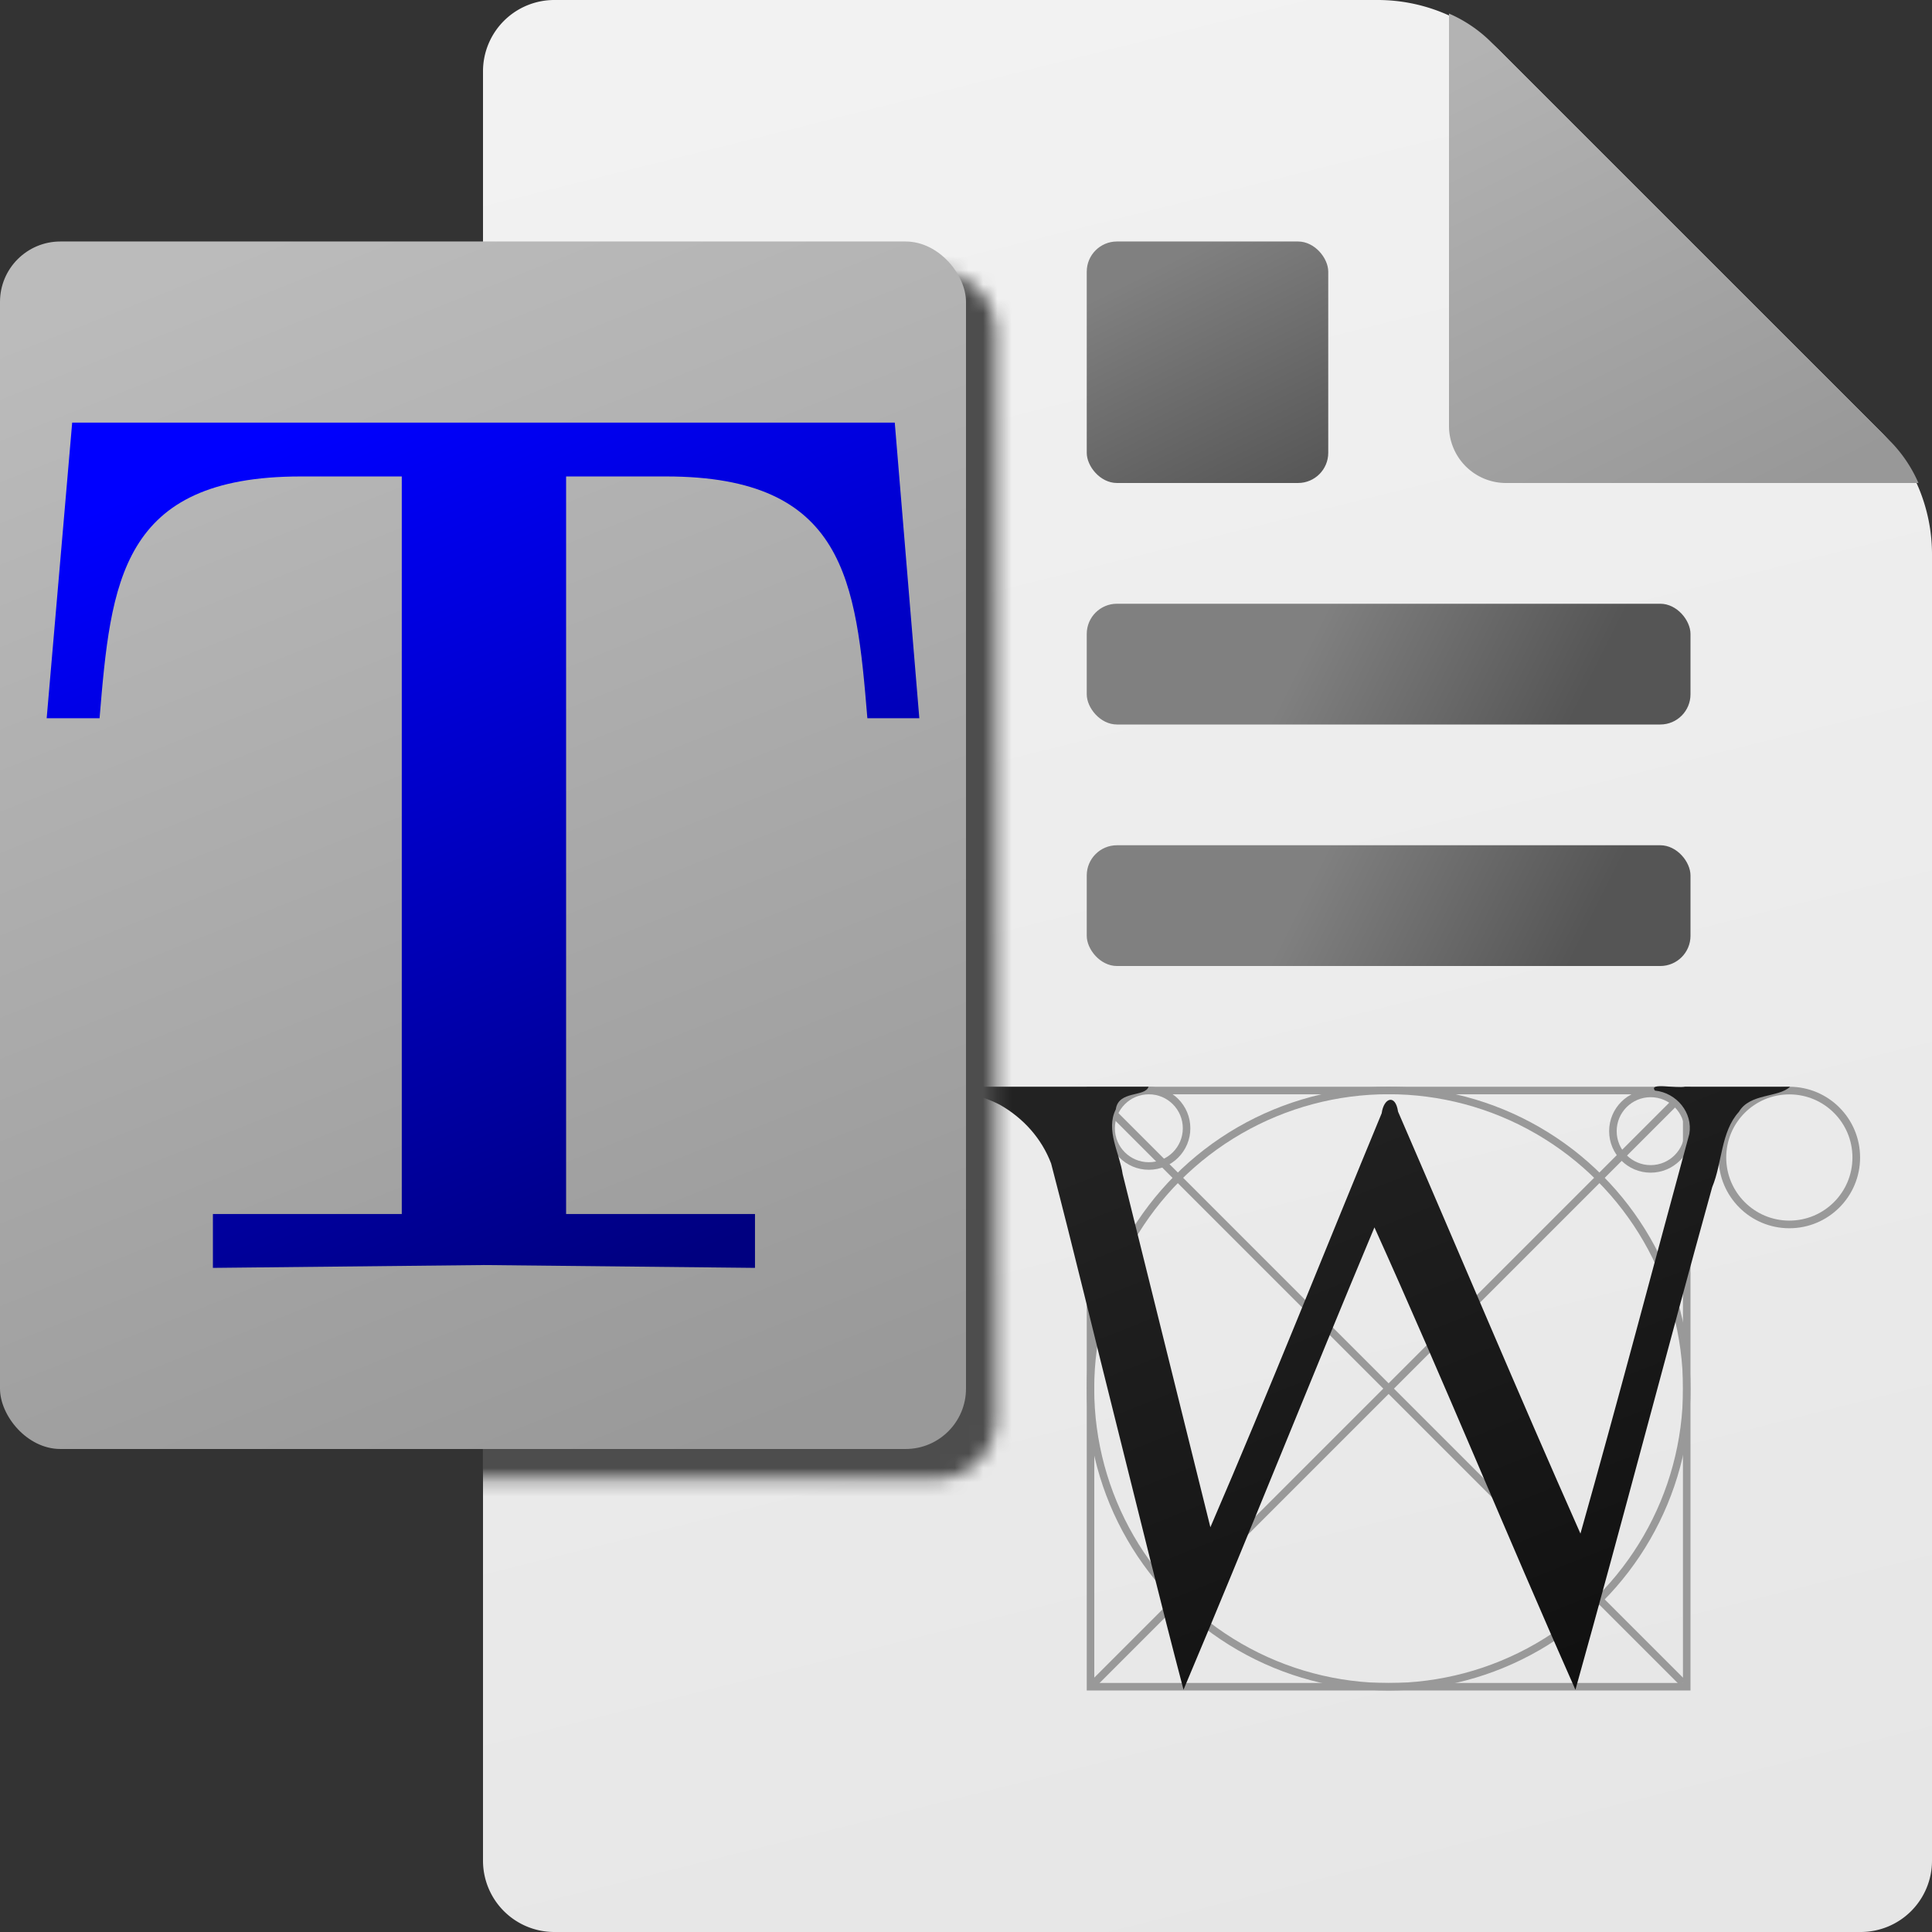 <?xml version="1.0" encoding="UTF-8" standalone="no"?>
<!-- Created with Inkscape (http://www.inkscape.org/) -->

<svg
   width="512"
   height="512"
   viewBox="0 0 135.467 135.467"
   version="1.1"
   id="svg1"
   xml:space="preserve"
   inkscape:version="1.3.2 (091e20e, 2023-11-25, custom)"
   sodipodi:docname="logowr.svg"
   inkscape:export-filename="logo512wr.png"
   inkscape:export-xdpi="96"
   inkscape:export-ydpi="96"
   xmlns:inkscape="http://www.inkscape.org/namespaces/inkscape"
   xmlns:sodipodi="http://sodipodi.sourceforge.net/DTD/sodipodi-0.dtd"
   xmlns:xlink="http://www.w3.org/1999/xlink"
   xmlns="http://www.w3.org/2000/svg"
   xmlns:svg="http://www.w3.org/2000/svg"><rect x="0" y="0" width="135.467" height="135.467" fill="#333333" stroke="none"/><sodipodi:namedview
     id="namedview1"
     pagecolor="#ffffff"
     bordercolor="#000000"
     borderopacity="0.25"
     inkscape:showpageshadow="2"
     inkscape:pageopacity="0.0"
     inkscape:pagecheckerboard="0"
     inkscape:deskcolor="#d1d1d1"
     inkscape:document-units="px"
     showgrid="true"
     inkscape:zoom="0.75306872"
     inkscape:cx="337.28661"
     inkscape:cy="17.926651"
     inkscape:window-width="1920"
     inkscape:window-height="1017"
     inkscape:window-x="-8"
     inkscape:window-y="-8"
     inkscape:window-maximized="1"
     inkscape:current-layer="layer1"><inkscape:grid
       id="grid1"
       units="px"
       originx="0"
       originy="0"
       spacingx="1.058"
       spacingy="1.058"
       empcolor="#0099e5"
       empopacity="0.302"
       color="#0099e5"
       opacity="0.149"
       empspacing="4"
       enabled="true"
       visible="true" /><inkscape:grid
       type="axonomgrid"
       id="grid2"
       units="px"
       originx="0"
       originy="0"
       spacingx="1"
       spacingy="1.058"
       empcolor="#0099e5"
       empopacity="0.302"
       color="#0099e5"
       opacity="0.149"
       empspacing="4"
       dotted="false"
       gridanglex="30"
       gridanglez="30"
       enabled="false"
       visible="true" /></sodipodi:namedview><defs
     id="defs1"><inkscape:path-effect
       effect="fillet_chamfer"
       id="path-effect372"
       is_visible="true"
       lpeversion="1"
       nodesatellites_param="F,0,0,1,0,8,0,1 @ F,0,0,1,0,8,0,1 @ F,0,0,1,0,8,0,1 @ F,0,0,1,0,8,0,1 @ F,0,0,1,0,8,0,1"
       radius="8"
       unit="px"
       method="auto"
       mode="F"
       chamfer_steps="1"
       flexible="false"
       use_knot_distance="true"
       apply_no_radius="true"
       apply_with_radius="true"
       only_selected="false"
       hide_knots="false" /><inkscape:path-effect
       effect="fillet_chamfer"
       id="path-effect370"
       is_visible="true"
       lpeversion="1"
       nodesatellites_param="F,0,0,1,0,5,0,1 @ F,0,0,1,0,5,0,1 @ F,0,0,1,0,5,0,1 @ F,0,0,1,0,5,0,1 @ F,0,0,1,0,5,0,1"
       radius="4"
       unit="px"
       method="auto"
       mode="F"
       chamfer_steps="1"
       flexible="false"
       use_knot_distance="true"
       apply_no_radius="true"
       apply_with_radius="true"
       only_selected="false"
       hide_knots="false" /><inkscape:path-effect
       effect="fillet_chamfer"
       id="path-effect358"
       is_visible="true"
       lpeversion="1"
       nodesatellites_param="F,0,0,1,0,8,0,1 @ F,0,0,1,0,8,0,1 @ F,0,0,1,0,8,0,1 @ F,0,0,1,0,8,0,1 @ F,0,0,1,0,8,0,1"
       radius="8"
       unit="px"
       method="auto"
       mode="F"
       chamfer_steps="1"
       flexible="false"
       use_knot_distance="true"
       apply_no_radius="true"
       apply_with_radius="true"
       only_selected="false"
       hide_knots="false" /><inkscape:path-effect
       effect="fillet_chamfer"
       id="path-effect356"
       is_visible="true"
       lpeversion="1"
       nodesatellites_param="F,0,0,1,0,5,0,1 @ F,0,0,1,0,5,0,1 @ F,0,0,1,0,5,0,1 @ F,0,0,1,0,5,0,1 @ F,0,0,1,0,5,0,1"
       radius="4"
       unit="px"
       method="auto"
       mode="F"
       chamfer_steps="1"
       flexible="false"
       use_knot_distance="true"
       apply_no_radius="true"
       apply_with_radius="true"
       only_selected="false"
       hide_knots="false" /><inkscape:path-effect
       effect="fillet_chamfer"
       id="path-effect341"
       is_visible="true"
       lpeversion="1"
       nodesatellites_param="F,0,0,1,0,8,0,1 @ F,0,0,1,0,8,0,1 @ F,0,0,1,0,8,0,1 @ F,0,0,1,0,8,0,1 @ F,0,0,1,0,8,0,1"
       radius="8"
       unit="px"
       method="auto"
       mode="F"
       chamfer_steps="1"
       flexible="false"
       use_knot_distance="true"
       apply_no_radius="true"
       apply_with_radius="true"
       only_selected="false"
       hide_knots="false" /><inkscape:path-effect
       effect="fillet_chamfer"
       id="path-effect339"
       is_visible="true"
       lpeversion="1"
       nodesatellites_param="F,0,0,1,0,5,0,1 @ F,0,0,1,0,5,0,1 @ F,0,0,1,0,5,0,1 @ F,0,0,1,0,5,0,1 @ F,0,0,1,0,5,0,1"
       radius="4"
       unit="px"
       method="auto"
       mode="F"
       chamfer_steps="1"
       flexible="false"
       use_knot_distance="true"
       apply_no_radius="true"
       apply_with_radius="true"
       only_selected="false"
       hide_knots="false" /><inkscape:path-effect
       effect="fillet_chamfer"
       id="path-effect319"
       is_visible="true"
       lpeversion="1"
       nodesatellites_param="F,0,0,1,0,8,0,1 @ F,0,0,1,0,8,0,1 @ F,0,0,1,0,8,0,1 @ F,0,0,1,0,8,0,1 @ F,0,0,1,0,8,0,1"
       radius="8"
       unit="px"
       method="auto"
       mode="F"
       chamfer_steps="1"
       flexible="false"
       use_knot_distance="true"
       apply_no_radius="true"
       apply_with_radius="true"
       only_selected="false"
       hide_knots="false" /><inkscape:path-effect
       effect="fillet_chamfer"
       id="path-effect317"
       is_visible="true"
       lpeversion="1"
       nodesatellites_param="F,0,0,1,0,5,0,1 @ F,0,0,1,0,5,0,1 @ F,0,0,1,0,5,0,1 @ F,0,0,1,0,5,0,1 @ F,0,0,1,0,5,0,1"
       radius="4"
       unit="px"
       method="auto"
       mode="F"
       chamfer_steps="1"
       flexible="false"
       use_knot_distance="true"
       apply_no_radius="true"
       apply_with_radius="true"
       only_selected="false"
       hide_knots="false" /><inkscape:path-effect
       effect="fillet_chamfer"
       id="path-effect297"
       is_visible="true"
       lpeversion="1"
       nodesatellites_param="F,0,0,1,0,8,0,1 @ F,0,0,1,0,8,0,1 @ F,0,0,1,0,8,0,1 @ F,0,0,1,0,8,0,1 @ F,0,0,1,0,8,0,1"
       radius="8"
       unit="px"
       method="auto"
       mode="F"
       chamfer_steps="1"
       flexible="false"
       use_knot_distance="true"
       apply_no_radius="true"
       apply_with_radius="true"
       only_selected="false"
       hide_knots="false" /><inkscape:path-effect
       effect="fillet_chamfer"
       id="path-effect295"
       is_visible="true"
       lpeversion="1"
       nodesatellites_param="F,0,0,1,0,5,0,1 @ F,0,0,1,0,5,0,1 @ F,0,0,1,0,5,0,1 @ F,0,0,1,0,5,0,1 @ F,0,0,1,0,5,0,1"
       radius="4"
       unit="px"
       method="auto"
       mode="F"
       chamfer_steps="1"
       flexible="false"
       use_knot_distance="true"
       apply_no_radius="true"
       apply_with_radius="true"
       only_selected="false"
       hide_knots="false" /><inkscape:path-effect
       effect="fillet_chamfer"
       id="path-effect269"
       is_visible="true"
       lpeversion="1"
       nodesatellites_param="F,0,0,1,0,8,0,1 @ F,0,0,1,0,8,0,1 @ F,0,0,1,0,8,0,1 @ F,0,0,1,0,8,0,1 @ F,0,0,1,0,8,0,1"
       radius="8"
       unit="px"
       method="auto"
       mode="F"
       chamfer_steps="1"
       flexible="false"
       use_knot_distance="true"
       apply_no_radius="true"
       apply_with_radius="true"
       only_selected="false"
       hide_knots="false" /><inkscape:path-effect
       effect="fillet_chamfer"
       id="path-effect267"
       is_visible="true"
       lpeversion="1"
       nodesatellites_param="F,0,0,1,0,5,0,1 @ F,0,0,1,0,5,0,1 @ F,0,0,1,0,5,0,1 @ F,0,0,1,0,5,0,1 @ F,0,0,1,0,5,0,1"
       radius="4"
       unit="px"
       method="auto"
       mode="F"
       chamfer_steps="1"
       flexible="false"
       use_knot_distance="true"
       apply_no_radius="true"
       apply_with_radius="true"
       only_selected="false"
       hide_knots="false" /><inkscape:path-effect
       effect="fillet_chamfer"
       id="path-effect170"
       is_visible="true"
       lpeversion="1"
       nodesatellites_param="F,0,0,1,0,8,0,1 @ F,0,0,1,0,8,0,1 @ F,0,0,1,0,8,0,1 @ F,0,0,1,0,8,0,1 @ F,0,0,1,0,8,0,1"
       radius="8"
       unit="px"
       method="auto"
       mode="F"
       chamfer_steps="1"
       flexible="false"
       use_knot_distance="true"
       apply_no_radius="true"
       apply_with_radius="true"
       only_selected="false"
       hide_knots="false" /><inkscape:path-effect
       effect="fillet_chamfer"
       id="path-effect168"
       is_visible="true"
       lpeversion="1"
       nodesatellites_param="F,0,0,1,0,5,0,1 @ F,0,0,1,0,5,0,1 @ F,0,0,1,0,5,0,1 @ F,0,0,1,0,5,0,1 @ F,0,0,1,0,5,0,1"
       radius="4"
       unit="px"
       method="auto"
       mode="F"
       chamfer_steps="1"
       flexible="false"
       use_knot_distance="true"
       apply_no_radius="true"
       apply_with_radius="true"
       only_selected="false"
       hide_knots="false" /><inkscape:path-effect
       effect="fillet_chamfer"
       id="path-effect147"
       is_visible="true"
       lpeversion="1"
       nodesatellites_param="F,0,0,1,0,8,0,1 @ F,0,0,1,0,8,0,1 @ F,0,0,1,0,8,0,1 @ F,0,0,1,0,8,0,1 @ F,0,0,1,0,8,0,1"
       radius="8"
       unit="px"
       method="auto"
       mode="F"
       chamfer_steps="1"
       flexible="false"
       use_knot_distance="true"
       apply_no_radius="true"
       apply_with_radius="true"
       only_selected="false"
       hide_knots="false" /><inkscape:path-effect
       effect="fillet_chamfer"
       id="path-effect145"
       is_visible="true"
       lpeversion="1"
       nodesatellites_param="F,0,0,1,0,5,0,1 @ F,0,0,1,0,5,0,1 @ F,0,0,1,0,5,0,1 @ F,0,0,1,0,5,0,1 @ F,0,0,1,0,5,0,1"
       radius="4"
       unit="px"
       method="auto"
       mode="F"
       chamfer_steps="1"
       flexible="false"
       use_knot_distance="true"
       apply_no_radius="true"
       apply_with_radius="true"
       only_selected="false"
       hide_knots="false" /><inkscape:path-effect
       effect="fillet_chamfer"
       id="path-effect131"
       is_visible="true"
       lpeversion="1"
       nodesatellites_param="F,0,0,1,0,8,0,1 @ F,0,0,1,0,8,0,1 @ F,0,0,1,0,8,0,1 @ F,0,0,1,0,8,0,1 @ F,0,0,1,0,8,0,1"
       radius="8"
       unit="px"
       method="auto"
       mode="F"
       chamfer_steps="1"
       flexible="false"
       use_knot_distance="true"
       apply_no_radius="true"
       apply_with_radius="true"
       only_selected="false"
       hide_knots="false" /><inkscape:path-effect
       effect="fillet_chamfer"
       id="path-effect128"
       is_visible="true"
       lpeversion="1"
       nodesatellites_param="F,0,0,1,0,4,0,1 @ F,0,0,1,0,4,0,1 @ F,0,0,1,0,4,0,1 @ F,0,0,1,0,4,0,1 @ F,0,0,1,0,4,0,1"
       radius="4"
       unit="px"
       method="auto"
       mode="F"
       chamfer_steps="1"
       flexible="false"
       use_knot_distance="true"
       apply_no_radius="true"
       apply_with_radius="true"
       only_selected="false"
       hide_knots="false" /><inkscape:path-effect
       effect="fillet_chamfer"
       id="path-effect126"
       is_visible="true"
       lpeversion="1"
       nodesatellites_param="F,0,1,1,0,4,0,1 @ F,0,0,1,0,0,0,1 @ F,0,0,1,0,0,0,1"
       radius="4"
       unit="px"
       method="auto"
       mode="F"
       chamfer_steps="1"
       flexible="false"
       use_knot_distance="true"
       apply_no_radius="true"
       apply_with_radius="true"
       only_selected="true"
       hide_knots="false" /><inkscape:path-effect
       effect="fillet_chamfer"
       id="path-effect122"
       is_visible="true"
       lpeversion="1"
       nodesatellites_param="F,0,0,1,0,8,0,1 @ F,0,0,1,0,8,0,1 @ F,0,0,1,0,8,0,1 @ F,0,0,1,0,8,0,1 @ F,0,0,1,0,8,0,1"
       radius="8"
       unit="px"
       method="auto"
       mode="F"
       chamfer_steps="1"
       flexible="false"
       use_knot_distance="true"
       apply_no_radius="true"
       apply_with_radius="true"
       only_selected="false"
       hide_knots="false" /><linearGradient
       id="linearGradient5"><stop
         style="stop-color:#bbbbbb;stop-opacity:1;"
         offset="0"
         id="stop120" /><stop
         style="stop-color:#999999;stop-opacity:1;"
         offset="1"
         id="stop121" /></linearGradient><inkscape:path-effect
       effect="fillet_chamfer"
       id="path-effect120"
       is_visible="true"
       lpeversion="1"
       nodesatellites_param="F,0,0,1,0,8,0,1 @ F,0,0,1,0,8,0,1 @ F,0,0,1,0,8,0,1 @ F,0,0,1,0,8,0,1 @ F,0,0,1,0,8,0,1"
       radius="8"
       unit="px"
       method="auto"
       mode="F"
       chamfer_steps="1"
       flexible="false"
       use_knot_distance="true"
       apply_no_radius="true"
       apply_with_radius="true"
       only_selected="false"
       hide_knots="false" /><inkscape:path-effect
       effect="fillet_chamfer"
       id="path-effect118"
       is_visible="true"
       lpeversion="1"
       nodesatellites_param="F,0,0,1,0,8,0,1 @ F,0,0,1,0,8,0,1 @ F,0,0,1,0,8,0,1"
       radius="8"
       unit="px"
       method="auto"
       mode="F"
       chamfer_steps="1"
       flexible="false"
       use_knot_distance="true"
       apply_no_radius="true"
       apply_with_radius="true"
       only_selected="false"
       hide_knots="false" /><inkscape:path-effect
       effect="fillet_chamfer"
       id="path-effect117"
       is_visible="true"
       lpeversion="1"
       nodesatellites_param="F,0,0,1,0,5,0,1 @ F,0,0,1,0,5,0,1 @ F,0,0,1,0,5,0,1 @ F,0,0,1,0,5,0,1 @ F,0,0,1,0,5,0,1"
       radius="4"
       unit="px"
       method="auto"
       mode="F"
       chamfer_steps="1"
       flexible="false"
       use_knot_distance="true"
       apply_no_radius="true"
       apply_with_radius="true"
       only_selected="false"
       hide_knots="false" /><linearGradient
       id="linearGradient39"
       inkscape:collect="always"><stop
         style="stop-color:#b3b3b3;stop-opacity:1;"
         offset="0"
         id="stop39" /><stop
         style="stop-color:#989898;stop-opacity:1;"
         offset="1"
         id="stop40" /></linearGradient><linearGradient
       id="linearGradient36"
       inkscape:collect="always"><stop
         style="stop-color:#222222;stop-opacity:1;"
         offset="0"
         id="stop37" /><stop
         style="stop-color:#111111;stop-opacity:1;"
         offset="1"
         id="stop38" /></linearGradient><inkscape:path-effect
       effect="fillet_chamfer"
       id="path-effect4"
       is_visible="true"
       lpeversion="1"
       nodesatellites_param="F,0,0,1,0,6.35,0,1 @ F,0,0,1,0,6.35,0,1 @ F,0,0,1,0,6.35,0,1"
       radius="24"
       unit="px"
       method="auto"
       mode="F"
       chamfer_steps="1"
       flexible="false"
       use_knot_distance="true"
       apply_no_radius="true"
       apply_with_radius="true"
       only_selected="false"
       hide_knots="false" /><inkscape:path-effect
       effect="fillet_chamfer"
       id="path-effect3"
       is_visible="true"
       lpeversion="1"
       nodesatellites_param="F,0,1,1,0,4.233,0,1 @ F,0,0,1,0,0,0,1 @ F,0,0,1,0,0,0,1"
       radius="16"
       unit="px"
       method="auto"
       mode="F"
       chamfer_steps="1"
       flexible="false"
       use_knot_distance="false"
       apply_no_radius="true"
       apply_with_radius="true"
       only_selected="true"
       hide_knots="false" /><inkscape:path-effect
       effect="fillet_chamfer"
       id="path-effect167"
       is_visible="true"
       lpeversion="1"
       nodesatellites_param="F,0,0,1,0,8.467,0,1 @ F,0,0,1,0,8.467,0,1 @ F,0,0,1,0,8.467,0,1 @ F,0,0,1,0,8.467,0,1 @ F,0,0,1,0,8.467,0,1"
       radius="32"
       unit="px"
       method="auto"
       mode="F"
       chamfer_steps="1"
       flexible="false"
       use_knot_distance="true"
       apply_no_radius="true"
       apply_with_radius="true"
       only_selected="false"
       hide_knots="false" /><inkscape:path-effect
       effect="fillet_chamfer"
       id="path-effect165"
       is_visible="true"
       lpeversion="1"
       nodesatellites_param="F,0,0,1,0,8.467,0,1 @ F,0,0,1,0,8.467,0,1 @ F,0,0,1,0,8.467,0,1 @ F,0,0,1,0,8.467,0,1 @ F,0,0,1,0,8.467,0,1"
       radius="32"
       unit="px"
       method="auto"
       mode="F"
       chamfer_steps="1"
       flexible="false"
       use_knot_distance="true"
       apply_no_radius="true"
       apply_with_radius="true"
       only_selected="false"
       hide_knots="false" /><inkscape:path-effect
       effect="fillet_chamfer"
       id="path-effect164"
       is_visible="true"
       lpeversion="1"
       nodesatellites_param="F,0,0,1,0,16.933,0,1 @ F,0,0,1,0,5.987,0,1 @ F,0,0,1,0,8.467,0,1"
       radius="0"
       unit="px"
       method="auto"
       mode="F"
       chamfer_steps="1"
       flexible="false"
       use_knot_distance="true"
       apply_no_radius="true"
       apply_with_radius="true"
       only_selected="false"
       hide_knots="false" /><inkscape:path-effect
       effect="fillet_chamfer"
       id="path-effect163"
       is_visible="true"
       lpeversion="1"
       nodesatellites_param="C,0,0,1,0,30.956,0,4 @ C,0,0,1,0,30.956,0,4 @ C,0,0,1,0,30.956,0,4 @ C,0,0,1,0,12.822,0,4 @ C,0,0,1,0,12.822,0,4"
       radius="117"
       unit="px"
       method="auto"
       mode="F"
       chamfer_steps="4"
       flexible="false"
       use_knot_distance="false"
       apply_no_radius="true"
       apply_with_radius="true"
       only_selected="false"
       hide_knots="false" /><inkscape:path-effect
       effect="bspline"
       id="path-effect162"
       is_visible="true"
       lpeversion="1.3"
       weight="33.333"
       steps="2"
       helper_size="0"
       apply_no_weight="true"
       apply_with_weight="true"
       only_selected="false"
       uniform="false" /><inkscape:path-effect
       effect="fillet_chamfer"
       id="path-effect161"
       is_visible="true"
       lpeversion="1"
       nodesatellites_param="F,0,0,1,0,4.233,0,1 @ F,0,0,1,0,4.233,0,1 @ F,0,0,1,0,4.233,0,1 @ F,0,0,1,0,4.233,0,1 @ F,0,0,1,0,4.233,0,1"
       radius="16"
       unit="px"
       method="auto"
       mode="F"
       chamfer_steps="1"
       flexible="false"
       use_knot_distance="false"
       apply_no_radius="true"
       apply_with_radius="true"
       only_selected="false"
       hide_knots="false" /><linearGradient
       id="linearGradient5-1"><stop
         style="stop-color:#222222;stop-opacity:1;"
         offset="0"
         id="stop5" /><stop
         style="stop-color:#111111;stop-opacity:1;"
         offset="1"
         id="stop6" /></linearGradient><linearGradient
       id="linearGradient2"
       inkscape:collect="always"><stop
         style="stop-color:#f2f2f2;stop-opacity:1"
         offset="0"
         id="stop2" /><stop
         style="stop-color:#e6e6e6;stop-opacity:1"
         offset="1"
         id="stop3" /></linearGradient><linearGradient
       id="linearGradient33"><stop
         style="stop-color:#eeeeee;stop-opacity:0.502;"
         offset="0"
         id="stop35" /><stop
         style="stop-color:#cccccc;stop-opacity:0.502;"
         offset="1"
         id="stop36" /></linearGradient><linearGradient
       id="linearGradient33-1"><stop
         style="stop-color:#eeeeee;stop-opacity:1;"
         offset="0"
         id="stop32" /><stop
         style="stop-color:#cccccc;stop-opacity:1;"
         offset="1"
         id="stop33" /></linearGradient><linearGradient
       id="linearGradient28"
       inkscape:collect="always"><stop
         style="stop-color:#808080;stop-opacity:1;"
         offset="0"
         id="stop28" /><stop
         style="stop-color:#555555;stop-opacity:1;"
         offset="1"
         id="stop29" /></linearGradient><linearGradient
       id="linearGradient20"
       inkscape:collect="always"><stop
         style="stop-color:#0000ff;stop-opacity:1;"
         offset="0"
         id="stop20" /><stop
         style="stop-color:#000080;stop-opacity:1;"
         offset="1"
         id="stop21" /></linearGradient><clipPath
       clipPathUnits="userSpaceOnUse"
       id="clipPath40"><circle
         style="fill:#00ff00;stroke:none;stroke-width:0.232"
         id="circle41"
         cx="67.733"
         cy="67.733"
         r="59.267" /></clipPath><linearGradient
       inkscape:collect="always"
       xlink:href="#linearGradient28"
       id="linearGradient8"
       x1="63.5"
       y1="16.933"
       x2="71.967"
       y2="33.867"
       gradientUnits="userSpaceOnUse"
       gradientTransform="translate(21.167)" /><linearGradient
       inkscape:collect="always"
       xlink:href="#linearGradient28"
       id="linearGradient9"
       gradientUnits="userSpaceOnUse"
       x1="84.667"
       y1="16.933"
       x2="101.6"
       y2="25.4"
       gradientTransform="translate(8.467,42.333)" /><linearGradient
       inkscape:collect="always"
       xlink:href="#linearGradient2"
       id="linearGradient139"
       gradientUnits="userSpaceOnUse"
       x1="67.733"
       y1="0"
       x2="101.6"
       y2="135.467" /><clipPath
       clipPathUnits="userSpaceOnUse"
       id="clipPath148"><rect
         style="fill:#00ff00;stroke-width:0.265"
         id="rect149"
         width="101.6"
         height="135.467"
         x="33.867"
         y="0"
         ry="16.933" /></clipPath><linearGradient
       inkscape:collect="always"
       xlink:href="#linearGradient20"
       id="linearGradient12"
       gradientUnits="userSpaceOnUse"
       gradientTransform="matrix(2.333,0,0,2.333,-112.889,-112.889)"
       x1="60.476"
       y1="50.8"
       x2="74.99"
       y2="84.667" /><linearGradient
       inkscape:collect="always"
       xlink:href="#linearGradient5"
       id="linearGradient13"
       gradientUnits="userSpaceOnUse"
       x1="22.578"
       y1="-11.289"
       x2="67.733"
       y2="101.6" /><linearGradient
       inkscape:collect="always"
       xlink:href="#linearGradient28"
       id="linearGradient4"
       gradientUnits="userSpaceOnUse"
       gradientTransform="translate(8.467,25.4)"
       x1="84.667"
       y1="16.933"
       x2="101.6"
       y2="25.4" /><linearGradient
       inkscape:collect="always"
       xlink:href="#linearGradient36"
       id="linearGradient38"
       x1="88.9"
       y1="76.2"
       x2="105.833"
       y2="118.533"
       gradientUnits="userSpaceOnUse"
       gradientTransform="translate(0.102,-0.053)" /><linearGradient
       inkscape:collect="always"
       xlink:href="#linearGradient39"
       id="linearGradient40"
       x1="110.067"
       y1="0"
       x2="127"
       y2="33.867"
       gradientUnits="userSpaceOnUse" /><filter
       id="mask-powermask-path-effect124_inverse"
       inkscape:label="filtermask-powermask-path-effect124"
       style="color-interpolation-filters:sRGB"
       height="100"
       width="100"
       x="-50"
       y="-50"><feColorMatrix
         id="mask-powermask-path-effect124_primitive1"
         values="1"
         type="saturate"
         result="fbSourceGraphic" /><feColorMatrix
         id="mask-powermask-path-effect124_primitive2"
         values="-1 0 0 0 1 0 -1 0 0 1 0 0 -1 0 1 0 0 0 1 0 "
         in="fbSourceGraphic" /></filter><mask
       maskUnits="userSpaceOnUse"
       id="mask126"><path
         id="rect126"
         d="M 6.35,19.05 H 65.617 c 2.345,0 4.233,1.888 4.233,4.233 v 76.2 c 0,2.345 -1.888,4.233 -4.233,4.233 H 6.35 c -2.345,0 -4.233,-1.888 -4.233,-4.233 V 23.283 c 0,-2.345 1.888,-4.233 4.233,-4.233 z"
         style="display:inline;opacity:1;fill:#ff0000;stroke-width:0.794;paint-order:stroke fill markers" /></mask><linearGradient
       inkscape:collect="always"
       xlink:href="#linearGradient39"
       id="linearGradient129"
       x1="110.067"
       y1="0"
       x2="127"
       y2="33.867"
       gradientUnits="userSpaceOnUse" /></defs><g
     inkscape:label="Layer 1"
     inkscape:groupmode="layer"
     id="layer1"><circle
       style="display:none;fill:none;stroke:#999999;stroke-width:0.265"
       id="path2"
       cx="67.733"
       cy="67.733"
       r="67.733"
       sodipodi:insensitive="true" /><circle
       style="display:none;fill:none;stroke:#999999;stroke-width:0.232"
       id="circle3"
       cx="67.733"
       cy="67.733"
       r="59.267"
       sodipodi:insensitive="true" /><g
       id="g5"
       style="display:inline"><g
         id="g143"
         style="display:inline"><path
           id="rect137"
           style="fill:url(#linearGradient139);stroke-width:0.265"
           d="m 33.867,5 v 125.467 a 5,5 45 0 0 5,5 h 91.6 a 5,5 135 0 0 5,-5 V 38.867 a 12.071,12.071 67.5 0 0 -3.536,-8.536 L 105.136,3.536 A 12.071,12.071 22.5 0 0 96.6,0 H 38.867 a 5,5 135 0 0 -5,5 z"
           inkscape:path-effect="#path-effect117"
           inkscape:original-d="M 33.866662,0 V 135.46665 H 135.46665 V 33.866662 L 101.59999,0 Z" /><rect
           style="fill:url(#linearGradient8);stroke-width:0.265"
           id="rect6"
           width="16.933"
           height="16.933"
           x="76.2"
           y="16.933"
           ry="2.117" /><rect
           style="fill:url(#linearGradient9);stroke-width:0.265"
           id="rect8"
           width="42.333"
           height="8.467"
           x="76.2"
           y="59.267"
           ry="2.117" /><path
           id="path17"
           style="display:none;fill:url(#linearGradient40);stroke-width:0.529"
           d="M 101.6,1.901 V 25.867 a 8,8 0 0 0 8,8 h 24.128 a 19.314,19.314 0 0 0 -3.919,-5.657 L 107.257,5.657 a 19.314,19.314 0 0 0 -5.657,-3.756 z" /><rect
           style="fill:url(#linearGradient4);stroke-width:0.265"
           id="rect3"
           width="42.333"
           height="8.467"
           x="76.2"
           y="42.333"
           ry="2.117" /><path
           id="path126"
           style="display:inline;opacity:1;fill:url(#linearGradient129);stroke-width:0.794;stroke-dasharray:none;paint-order:stroke fill markers"
           d="M 101.6,0.951 V 29.867 a 4,4 0 0 0 4,4 h 28.916 a 9.657,9.657 0 0 0 -1.877,-2.828 L 104.428,2.828 a 9.657,9.657 0 0 0 -2.828,-1.877 z" /></g><g
         id="g36"
         transform="translate(5.346,-62.772)"
         style="display:inline"><circle
           style="opacity:1;fill:none;stroke:#999999;stroke-width:0.536;stroke-dasharray:none"
           id="path31"
           cx="120.118"
           cy="143.933"
           r="4.693" /><circle
           style="opacity:1;fill:none;stroke:#999999;stroke-width:0.529;stroke-dasharray:none"
           id="path32"
           cx="110.393"
           cy="142.086"
           r="2.646" /><circle
           style="opacity:1;fill:none;stroke:#999999;stroke-width:0.529;stroke-dasharray:none"
           id="circle32"
           cx="75.208"
           cy="141.883"
           r="2.646" /><circle
           style="display:none;opacity:1;fill:none;stroke:#999999;stroke-width:0.529;stroke-dasharray:none"
           id="path33"
           cx="60.536"
           cy="147.704"
           r="8.467" /><path
           id="rect4"
           style="fill:#999999;fill-opacity:0.996;stroke-width:1.058;paint-order:stroke fill markers"
           d="m 70.854,138.972 v 42.333 h 42.333 v -42.333 z m 0.529,0.529 h 41.275 v 41.275 H 71.383 Z" /><rect
           style="display:none;opacity:1;fill:none;stroke:#999999;stroke-width:0.529;stroke-dasharray:none"
           id="rect34"
           width="42.333"
           height="42.333"
           x="71.119"
           y="139.237" /><circle
           style="opacity:1;fill:none;stroke:#999999;stroke-width:0.523;stroke-dasharray:none"
           id="path34"
           cx="92.021"
           cy="160.139"
           r="20.905" /><path
           style="opacity:1;fill:none;stroke:#999999;stroke-width:0.529;stroke-dasharray:none"
           d="M 71.383,180.777 112.658,139.502"
           id="path35"
           sodipodi:nodetypes="cc" /><path
           style="opacity:1;fill:none;stroke:#999999;stroke-width:0.529;stroke-dasharray:none"
           d="M 112.658,180.777 71.383,139.502"
           id="path36"
           sodipodi:nodetypes="cc" /></g><path
         style="display:inline;fill:url(#linearGradient38);stroke-width:0.44"
         d="M 78.34,100.095 C 76.784,93.927 75.307,87.729 73.701,81.579 73.035,79.822 71.756,78.403 70.119,77.468 c -1.256,-0.652 -2.655,-0.959 -4.071,-0.98 -0.105,-0.677 1.527,-0.1 2.095,-0.291 4.13,0 8.259,0 12.389,0 -0.231,0.745 -2.114,0.246 -2.294,1.587 -0.733,1.454 0.264,3.05 0.479,4.538 2.051,8.255 4.101,16.509 6.152,24.764 4.142,-9.6 8.005,-19.354 12.011,-29.027 0.15,-1.097 0.967,-1.366 1.147,-0.117 4.271,9.86 8.431,19.77 12.79,29.591 2.632,-9.314 5.093,-18.675 7.632,-28.015 0.265,-1.493 -0.886,-2.893 -2.407,-3.048 -0.472,-0.598 1.57,-0.117 2.104,-0.271 2.457,0 4.913,0 7.37,0 -0.823,0.781 -2.821,0.443 -3.592,1.766 -1.268,1.391 -1.161,3.584 -1.869,5.273 -3.251,11.734 -6.308,23.521 -9.59,35.245 C 105.682,107.711 101.225,96.797 96.372,86.061 91.851,96.843 87.533,107.71 82.985,118.48 81.376,112.368 79.88,106.225 78.34,100.095 Z"
         id="path6" /><g
         id="g12"
         transform="matrix(0.75,0,0,0.75,-1.5939054e-6,25.4)"
         style="display:inline"><path
           id="path121"
           style="display:inline;fill:#4d4d4d;stroke-width:0.265"
           d="m 33.867,8 v 119.467 a 8,8 45 0 0 8,8 h 85.6 a 8,8 135 0 0 8,-8 V 41.867 A 19.314,19.314 67.5 0 0 129.81,28.21 L 107.257,5.657 A 19.314,19.314 22.5 0 0 93.6,0 H 41.867 a 8,8 135 0 0 -8,8 z"
           inkscape:original-d="M 33.866662,0 V 135.46665 H 135.46665 V 33.866662 L 101.59999,0 Z"
           inkscape:path-effect="#path-effect122"
           transform="matrix(1.333,0,0,1.333,2.1252073e-6,-33.867)"
           mask="url(#mask126)" /><rect
           style="display:inline;fill:url(#linearGradient13);stroke-width:1.058;paint-order:stroke fill markers"
           id="rect120"
           width="90.311"
           height="112.889"
           x="2.1252074e-06"
           y="-11.289"
           ry="5.644" /><path
           d="M 85.947,33.28 83.651,5.644 H 6.748 L 4.364,33.28 h 4.944 C 10.368,20.566 11.251,10.677 28.115,10.677 h 9.447 V 79.634 H 19.904 v 5.033 l 25.34,-0.265 25.34,0.265 V 79.634 H 52.925 V 10.677 h 9.359 c 16.776,0 17.747,9.801 18.806,22.603 z m 0,0"
           id="path12"
           style="display:inline;fill:url(#linearGradient12);fill-opacity:1;stroke-width:5.651" /></g></g></g><g
     inkscape:groupmode="layer"
     id="layer2"
     inkscape:label="Symbolic"
     style="display:none"><g
       id="g132"
       transform="translate(-3.704,-16.933)"><path
         id="rect131"
         style="opacity:1;fill:#000000;fill-opacity:0.996;stroke-width:0.794;stroke-dasharray:none;paint-order:stroke fill markers"
         d="m 4.762,16.933 c -0.293,0 -0.529,0.236 -0.529,0.529 v 3.175 c 0,0.293 0.236,0.529 0.529,0.529 h 2.117 c 0.293,0 0.529,-0.236 0.529,-0.529 v -3.175 c 0,-0.293 -0.236,-0.529 -0.529,-0.529 z m 0,0.265 h 2.117 c 0.147,0 0.265,0.118 0.265,0.265 v 3.175 c 0,0.147 -0.118,0.265 -0.265,0.265 H 4.762 c -0.147,0 -0.265,-0.118 -0.265,-0.265 v -3.175 c 0,-0.147 0.118,-0.265 0.265,-0.265 z" /><path
         d="M 6.913,18.732 6.852,17.992 H 4.792 l -0.064,0.74 h 0.132 c 0.028,-0.341 0.052,-0.605 0.504,-0.605 h 0.253 v 1.847 h -0.473 v 0.135 l 0.679,-0.007 0.679,0.007 V 19.974 H 6.029 V 18.126 H 6.28 c 0.449,0 0.475,0.263 0.504,0.605 z m 0,0"
         id="path130"
         style="display:inline;fill:#000000;fill-opacity:1;stroke-width:0.151" /></g></g></svg>
